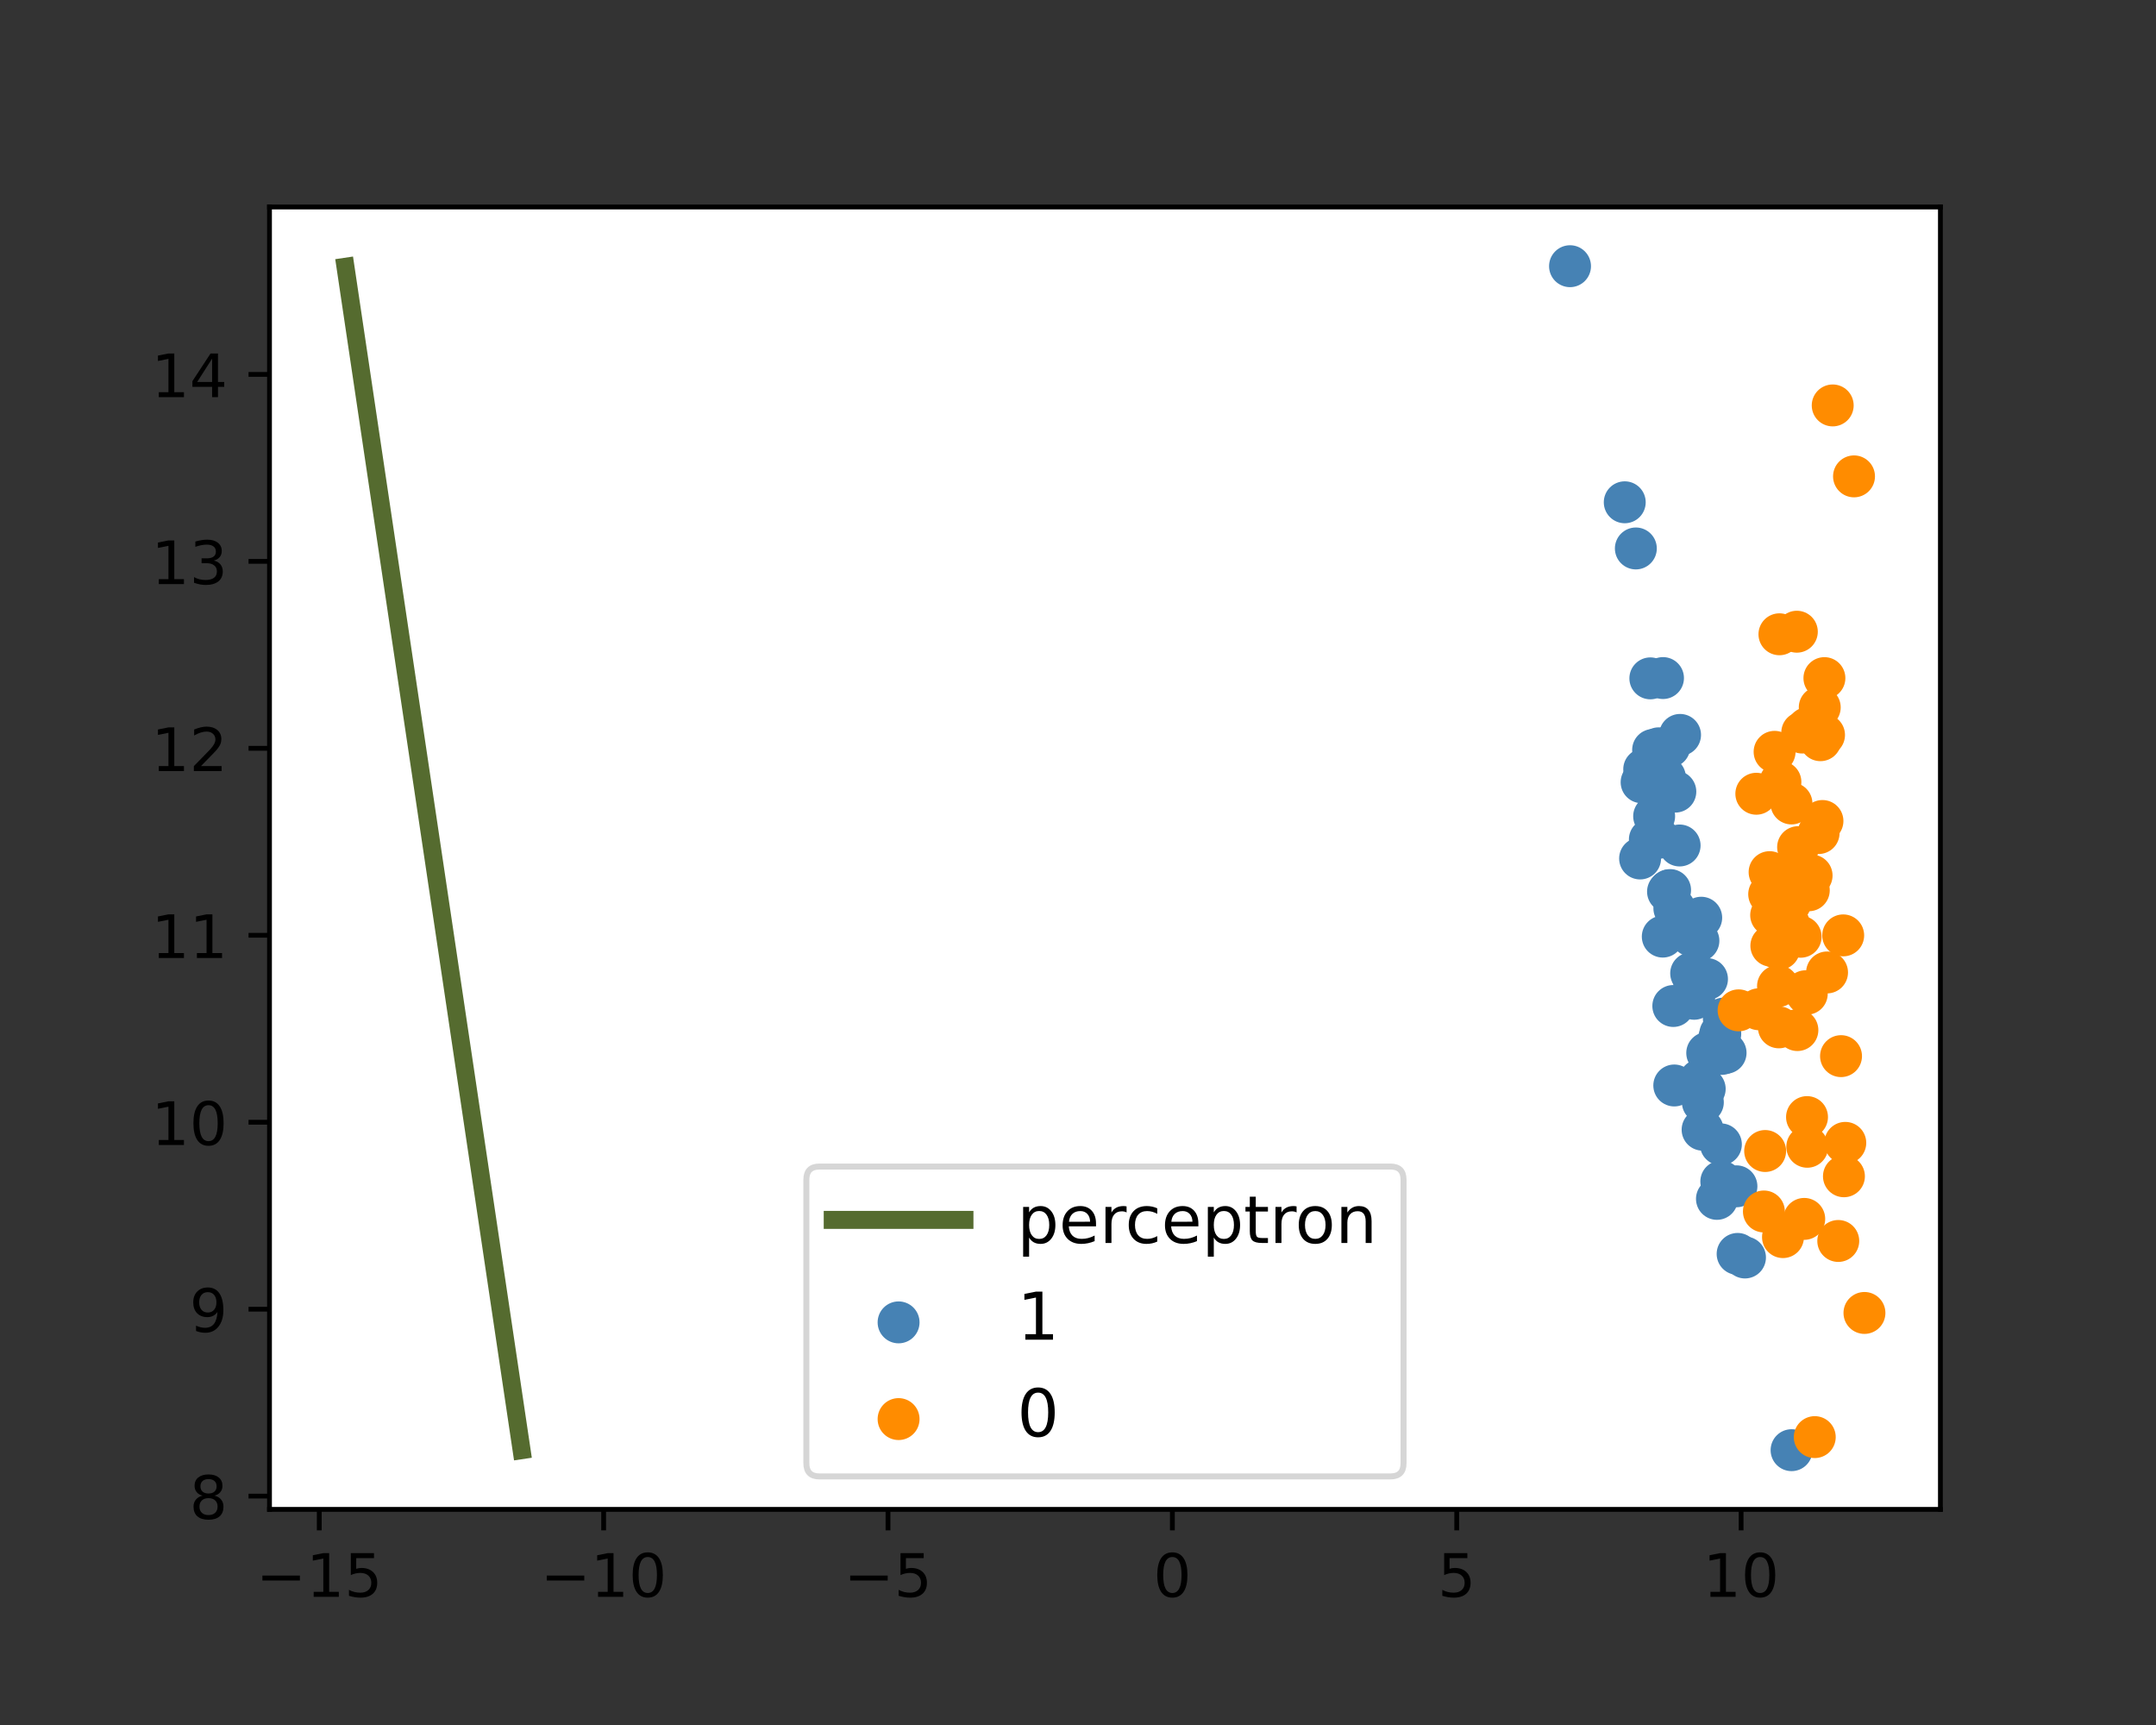 <?xml version="1.0" encoding="utf-8" standalone="no"?>
<!DOCTYPE svg PUBLIC "-//W3C//DTD SVG 1.1//EN"
  "http://www.w3.org/Graphics/SVG/1.1/DTD/svg11.dtd">
<!-- Created with matplotlib (https://matplotlib.org/) -->
<svg height="288pt" version="1.1" viewBox="0 0 360 288" width="360pt" xmlns="http://www.w3.org/2000/svg" xmlns:xlink="http://www.w3.org/1999/xlink">
 <rect x="0" y="0" width="360" height="288" fill="#333333" stroke="none"/>
 <defs>
  <style type="text/css">*{stroke-linecap:butt;stroke-linejoin:round;}</style>
 </defs>
 <g id="figure_1">
  <g id="patch_1">
   <path d="M 0 288 
L 360 288 
L 360 0 
L 0 0 
z
" style="fill:none;"/>
  </g>
  <g id="axes_1">
   <g id="patch_2">
    <path d="M 45 252 
L 324 252 
L 324 34.56 
L 45 34.56 
z
" style="fill:#ffffff;"/>
   </g>
   <g id="PathCollection_1">
    <defs>
     <path d="M 0 3 
C 0.796 3 1.559 2.684 2.121 2.121 
C 2.684 1.559 3 0.796 3 0 
C 3 -0.796 2.684 -1.559 2.121 -2.121 
C 1.559 -2.684 0.796 -3 0 -3 
C -0.796 -3 -1.559 -2.684 -2.121 -2.121 
C -2.684 -1.559 -3 -0.796 -3 0 
C -3 0.796 -2.684 1.559 -2.121 2.121 
C -1.559 2.684 -0.796 3 0 3 
z
" id="m90c3282ecc" style="stroke:#4682b4;"/>
    </defs>
    <g clip-path="url(#pabbe0525cd)">
     <use style="fill:#4682b4;stroke:#4682b4;" x="284.062" xlink:href="#m90c3282ecc" y="153.218"/>
     <use style="fill:#4682b4;stroke:#4682b4;" x="285.027" xlink:href="#m90c3282ecc" y="163.46"/>
     <use style="fill:#4682b4;stroke:#4682b4;" x="280.455" xlink:href="#m90c3282ecc" y="141.159"/>
     <use style="fill:#4682b4;stroke:#4682b4;" x="287.243" xlink:href="#m90c3282ecc" y="172.611"/>
     <use style="fill:#4682b4;stroke:#4682b4;" x="275.568" xlink:href="#m90c3282ecc" y="113.257"/>
     <use style="fill:#4682b4;stroke:#4682b4;" x="271.294" xlink:href="#m90c3282ecc" y="83.86"/>
     <use style="fill:#4682b4;stroke:#4682b4;" x="287.021" xlink:href="#m90c3282ecc" y="173.505"/>
     <use style="fill:#4682b4;stroke:#4682b4;" x="277.644" xlink:href="#m90c3282ecc" y="156.372"/>
     <use style="fill:#4682b4;stroke:#4682b4;" x="280.529" xlink:href="#m90c3282ecc" y="122.698"/>
     <use style="fill:#4682b4;stroke:#4682b4;" x="275.487" xlink:href="#m90c3282ecc" y="140.152"/>
     <use style="fill:#4682b4;stroke:#4682b4;" x="288.132" xlink:href="#m90c3282ecc" y="175.782"/>
     <use style="fill:#4682b4;stroke:#4682b4;" x="278.742" xlink:href="#m90c3282ecc" y="124.655"/>
     <use style="fill:#4682b4;stroke:#4682b4;" x="262.157" xlink:href="#m90c3282ecc" y="44.444"/>
     <use style="fill:#4682b4;stroke:#4682b4;" x="290.141" xlink:href="#m90c3282ecc" y="209.35"/>
     <use style="fill:#4682b4;stroke:#4682b4;" x="276.031" xlink:href="#m90c3282ecc" y="125.205"/>
     <use style="fill:#4682b4;stroke:#4682b4;" x="291.371" xlink:href="#m90c3282ecc" y="209.947"/>
     <use style="fill:#4682b4;stroke:#4682b4;" x="278.519" xlink:href="#m90c3282ecc" y="148.865"/>
     <use style="fill:#4682b4;stroke:#4682b4;" x="277.999" xlink:href="#m90c3282ecc" y="129.785"/>
     <use style="fill:#4682b4;stroke:#4682b4;" x="282.448" xlink:href="#m90c3282ecc" y="156.214"/>
     <use style="fill:#4682b4;stroke:#4682b4;" x="284.294" xlink:href="#m90c3282ecc" y="188.611"/>
     <use style="fill:#4682b4;stroke:#4682b4;" x="273.857" xlink:href="#m90c3282ecc" y="143.329"/>
     <use style="fill:#4682b4;stroke:#4682b4;" x="278.865" xlink:href="#m90c3282ecc" y="148.603"/>
     <use style="fill:#4682b4;stroke:#4682b4;" x="283.595" xlink:href="#m90c3282ecc" y="157.06"/>
     <use style="fill:#4682b4;stroke:#4682b4;" x="276.963" xlink:href="#m90c3282ecc" y="124.934"/>
     <use style="fill:#4682b4;stroke:#4682b4;" x="276.202" xlink:href="#m90c3282ecc" y="136.278"/>
     <use style="fill:#4682b4;stroke:#4682b4;" x="274.544" xlink:href="#m90c3282ecc" y="128.437"/>
     <use style="fill:#4682b4;stroke:#4682b4;" x="274.11" xlink:href="#m90c3282ecc" y="130.598"/>
     <use style="fill:#4682b4;stroke:#4682b4;" x="287.348" xlink:href="#m90c3282ecc" y="191.058"/>
     <use style="fill:#4682b4;stroke:#4682b4;" x="287.474" xlink:href="#m90c3282ecc" y="175.961"/>
     <use style="fill:#4682b4;stroke:#4682b4;" x="282.696" xlink:href="#m90c3282ecc" y="163.146"/>
     <use style="fill:#4682b4;stroke:#4682b4;" x="277.303" xlink:href="#m90c3282ecc" y="130.465"/>
     <use style="fill:#4682b4;stroke:#4682b4;" x="282.384" xlink:href="#m90c3282ecc" y="162.504"/>
     <use style="fill:#4682b4;stroke:#4682b4;" x="285.066" xlink:href="#m90c3282ecc" y="175.8"/>
     <use style="fill:#4682b4;stroke:#4682b4;" x="286.689" xlink:href="#m90c3282ecc" y="200.16"/>
     <use style="fill:#4682b4;stroke:#4682b4;" x="284.647" xlink:href="#m90c3282ecc" y="181.796"/>
     <use style="fill:#4682b4;stroke:#4682b4;" x="287.415" xlink:href="#m90c3282ecc" y="197.258"/>
     <use style="fill:#4682b4;stroke:#4682b4;" x="278.72" xlink:href="#m90c3282ecc" y="148.653"/>
     <use style="fill:#4682b4;stroke:#4682b4;" x="279.401" xlink:href="#m90c3282ecc" y="167.957"/>
     <use style="fill:#4682b4;stroke:#4682b4;" x="279.578" xlink:href="#m90c3282ecc" y="151.651"/>
     <use style="fill:#4682b4;stroke:#4682b4;" x="283.84" xlink:href="#m90c3282ecc" y="180.341"/>
     <use style="fill:#4682b4;stroke:#4682b4;" x="287.84" xlink:href="#m90c3282ecc" y="170.056"/>
     <use style="fill:#4682b4;stroke:#4682b4;" x="277.68" xlink:href="#m90c3282ecc" y="113.207"/>
     <use style="fill:#4682b4;stroke:#4682b4;" x="284.337" xlink:href="#m90c3282ecc" y="184.033"/>
     <use style="fill:#4682b4;stroke:#4682b4;" x="299.15" xlink:href="#m90c3282ecc" y="242.116"/>
     <use style="fill:#4682b4;stroke:#4682b4;" x="279.741" xlink:href="#m90c3282ecc" y="132.167"/>
     <use style="fill:#4682b4;stroke:#4682b4;" x="276.868" xlink:href="#m90c3282ecc" y="139.896"/>
     <use style="fill:#4682b4;stroke:#4682b4;" x="289.943" xlink:href="#m90c3282ecc" y="198.062"/>
     <use style="fill:#4682b4;stroke:#4682b4;" x="279.564" xlink:href="#m90c3282ecc" y="181.227"/>
     <use style="fill:#4682b4;stroke:#4682b4;" x="273.148" xlink:href="#m90c3282ecc" y="91.568"/>
     <use style="fill:#4682b4;stroke:#4682b4;" x="282.882" xlink:href="#m90c3282ecc" y="166.755"/>
    </g>
   </g>
   <g id="PathCollection_2">
    <defs>
     <path d="M 0 3 
C 0.796 3 1.559 2.684 2.121 2.121 
C 2.684 1.559 3 0.796 3 0 
C 3 -0.796 2.684 -1.559 2.121 -2.121 
C 1.559 -2.684 0.796 -3 0 -3 
C -0.796 -3 -1.559 -2.684 -2.121 -2.121 
C -2.684 -1.559 -3 -0.796 -3 0 
C -3 0.796 -2.684 1.559 -2.121 2.121 
C -1.559 2.684 -0.796 3 0 3 
z
" id="m18daad3118" style="stroke:#ff8c00;"/>
    </defs>
    <g clip-path="url(#pabbe0525cd)">
     <use style="fill:#ff8c00;stroke:#ff8c00;" x="308.119" xlink:href="#m18daad3118" y="190.809"/>
     <use style="fill:#ff8c00;stroke:#ff8c00;" x="301.264" xlink:href="#m18daad3118" y="203.503"/>
     <use style="fill:#ff8c00;stroke:#ff8c00;" x="296.568" xlink:href="#m18daad3118" y="157.71"/>
     <use style="fill:#ff8c00;stroke:#ff8c00;" x="298.693" xlink:href="#m18daad3118" y="154.257"/>
     <use style="fill:#ff8c00;stroke:#ff8c00;" x="300.933" xlink:href="#m18daad3118" y="122.302"/>
     <use style="fill:#ff8c00;stroke:#ff8c00;" x="297.061" xlink:href="#m18daad3118" y="158.424"/>
     <use style="fill:#ff8c00;stroke:#ff8c00;" x="303.854" xlink:href="#m18daad3118" y="118.104"/>
     <use style="fill:#ff8c00;stroke:#ff8c00;" x="307.77" xlink:href="#m18daad3118" y="156.168"/>
     <use style="fill:#ff8c00;stroke:#ff8c00;" x="295.412" xlink:href="#m18daad3118" y="149.29"/>
     <use style="fill:#ff8c00;stroke:#ff8c00;" x="296.315" xlink:href="#m18daad3118" y="125.523"/>
     <use style="fill:#ff8c00;stroke:#ff8c00;" x="306.018" xlink:href="#m18daad3118" y="67.689"/>
     <use style="fill:#ff8c00;stroke:#ff8c00;" x="304.57" xlink:href="#m18daad3118" y="122.709"/>
     <use style="fill:#ff8c00;stroke:#ff8c00;" x="305.074" xlink:href="#m18daad3118" y="162.356"/>
     <use style="fill:#ff8c00;stroke:#ff8c00;" x="300.03" xlink:href="#m18daad3118" y="105.468"/>
     <use style="fill:#ff8c00;stroke:#ff8c00;" x="302.025" xlink:href="#m18daad3118" y="148.638"/>
     <use style="fill:#ff8c00;stroke:#ff8c00;" x="303.968" xlink:href="#m18daad3118" y="123.582"/>
     <use style="fill:#ff8c00;stroke:#ff8c00;" x="298.93" xlink:href="#m18daad3118" y="150.739"/>
     <use style="fill:#ff8c00;stroke:#ff8c00;" x="295.773" xlink:href="#m18daad3118" y="157.904"/>
     <use style="fill:#ff8c00;stroke:#ff8c00;" x="307.893" xlink:href="#m18daad3118" y="196.387"/>
     <use style="fill:#ff8c00;stroke:#ff8c00;" x="309.577" xlink:href="#m18daad3118" y="79.534"/>
     <use style="fill:#ff8c00;stroke:#ff8c00;" x="302.494" xlink:href="#m18daad3118" y="146.178"/>
     <use style="fill:#ff8c00;stroke:#ff8c00;" x="294.529" xlink:href="#m18daad3118" y="202.264"/>
     <use style="fill:#ff8c00;stroke:#ff8c00;" x="306.946" xlink:href="#m18daad3118" y="207.188"/>
     <use style="fill:#ff8c00;stroke:#ff8c00;" x="300.241" xlink:href="#m18daad3118" y="141.439"/>
     <use style="fill:#ff8c00;stroke:#ff8c00;" x="301.846" xlink:href="#m18daad3118" y="121.557"/>
     <use style="fill:#ff8c00;stroke:#ff8c00;" x="297.716" xlink:href="#m18daad3118" y="206.544"/>
     <use style="fill:#ff8c00;stroke:#ff8c00;" x="296.886" xlink:href="#m18daad3118" y="164.639"/>
     <use style="fill:#ff8c00;stroke:#ff8c00;" x="301.729" xlink:href="#m18daad3118" y="186.504"/>
     <use style="fill:#ff8c00;stroke:#ff8c00;" x="299.84" xlink:href="#m18daad3118" y="146.992"/>
     <use style="fill:#ff8c00;stroke:#ff8c00;" x="297.028" xlink:href="#m18daad3118" y="171.523"/>
     <use style="fill:#ff8c00;stroke:#ff8c00;" x="301.488" xlink:href="#m18daad3118" y="165.494"/>
     <use style="fill:#ff8c00;stroke:#ff8c00;" x="293.678" xlink:href="#m18daad3118" y="168.501"/>
     <use style="fill:#ff8c00;stroke:#ff8c00;" x="295.48" xlink:href="#m18daad3118" y="145.61"/>
     <use style="fill:#ff8c00;stroke:#ff8c00;" x="311.318" xlink:href="#m18daad3118" y="219.205"/>
     <use style="fill:#ff8c00;stroke:#ff8c00;" x="307.408" xlink:href="#m18daad3118" y="176.329"/>
     <use style="fill:#ff8c00;stroke:#ff8c00;" x="300.663" xlink:href="#m18daad3118" y="156.399"/>
     <use style="fill:#ff8c00;stroke:#ff8c00;" x="301.771" xlink:href="#m18daad3118" y="191.461"/>
     <use style="fill:#ff8c00;stroke:#ff8c00;" x="295.742" xlink:href="#m18daad3118" y="152.793"/>
     <use style="fill:#ff8c00;stroke:#ff8c00;" x="300.122" xlink:href="#m18daad3118" y="171.978"/>
     <use style="fill:#ff8c00;stroke:#ff8c00;" x="299.132" xlink:href="#m18daad3118" y="134.144"/>
     <use style="fill:#ff8c00;stroke:#ff8c00;" x="304.633" xlink:href="#m18daad3118" y="113.215"/>
     <use style="fill:#ff8c00;stroke:#ff8c00;" x="293.264" xlink:href="#m18daad3118" y="132.522"/>
     <use style="fill:#ff8c00;stroke:#ff8c00;" x="297.286" xlink:href="#m18daad3118" y="130.551"/>
     <use style="fill:#ff8c00;stroke:#ff8c00;" x="303.663" xlink:href="#m18daad3118" y="139.086"/>
     <use style="fill:#ff8c00;stroke:#ff8c00;" x="297.124" xlink:href="#m18daad3118" y="105.897"/>
     <use style="fill:#ff8c00;stroke:#ff8c00;" x="294.737" xlink:href="#m18daad3118" y="192.169"/>
     <use style="fill:#ff8c00;stroke:#ff8c00;" x="290.306" xlink:href="#m18daad3118" y="168.684"/>
     <use style="fill:#ff8c00;stroke:#ff8c00;" x="304.307" xlink:href="#m18daad3118" y="137.071"/>
     <use style="fill:#ff8c00;stroke:#ff8c00;" x="303.022" xlink:href="#m18daad3118" y="239.935"/>
     <use style="fill:#ff8c00;stroke:#ff8c00;" x="301.688" xlink:href="#m18daad3118" y="165.912"/>
    </g>
   </g>
   <g id="matplotlib.axis_1">
    <g id="xtick_1">
     <g id="line2d_1">
      <defs>
       <path d="M 0 0 
L 0 3.5 
" id="m6bc551e0dd" style="stroke:#000000;stroke-width:0.8;"/>
      </defs>
      <g>
       <use style="stroke:#000000;stroke-width:0.8;" x="53.308" xlink:href="#m6bc551e0dd" y="252"/>
      </g>
     </g>
     <g id="text_1">
      <!-- −15 -->
      <g transform="translate(42.756 266.598)scale(0.1 -0.1)">
       <defs>
        <path d="M 10.594 35.5 
L 73.188 35.5 
L 73.188 27.203 
L 10.594 27.203 
z
" id="DejaVuSans-8722"/>
        <path d="M 12.406 8.297 
L 28.516 8.297 
L 28.516 63.922 
L 10.984 60.406 
L 10.984 69.391 
L 28.422 72.906 
L 38.281 72.906 
L 38.281 8.297 
L 54.391 8.297 
L 54.391 0 
L 12.406 0 
z
" id="DejaVuSans-49"/>
        <path d="M 10.797 72.906 
L 49.516 72.906 
L 49.516 64.594 
L 19.828 64.594 
L 19.828 46.734 
Q 21.969 47.469 24.109 47.828 
Q 26.266 48.188 28.422 48.188 
Q 40.625 48.188 47.75 41.5 
Q 54.891 34.812 54.891 23.391 
Q 54.891 11.625 47.562 5.094 
Q 40.234 -1.422 26.906 -1.422 
Q 22.312 -1.422 17.547 -0.641 
Q 12.797 0.141 7.719 1.703 
L 7.719 11.625 
Q 12.109 9.234 16.797 8.062 
Q 21.484 6.891 26.703 6.891 
Q 35.156 6.891 40.078 11.328 
Q 45.016 15.766 45.016 23.391 
Q 45.016 31 40.078 35.438 
Q 35.156 39.891 26.703 39.891 
Q 22.75 39.891 18.812 39.016 
Q 14.891 38.141 10.797 36.281 
z
" id="DejaVuSans-53"/>
       </defs>
       <use xlink:href="#DejaVuSans-8722"/>
       <use x="83.789" xlink:href="#DejaVuSans-49"/>
       <use x="147.412" xlink:href="#DejaVuSans-53"/>
      </g>
     </g>
    </g>
    <g id="xtick_2">
     <g id="line2d_2">
      <g>
       <use style="stroke:#000000;stroke-width:0.8;" x="100.792" xlink:href="#m6bc551e0dd" y="252"/>
      </g>
     </g>
     <g id="text_2">
      <!-- −10 -->
      <g transform="translate(90.239 266.598)scale(0.1 -0.1)">
       <defs>
        <path d="M 31.781 66.406 
Q 24.172 66.406 20.328 58.906 
Q 16.5 51.422 16.5 36.375 
Q 16.5 21.391 20.328 13.891 
Q 24.172 6.391 31.781 6.391 
Q 39.453 6.391 43.281 13.891 
Q 47.125 21.391 47.125 36.375 
Q 47.125 51.422 43.281 58.906 
Q 39.453 66.406 31.781 66.406 
z
M 31.781 74.219 
Q 44.047 74.219 50.516 64.516 
Q 56.984 54.828 56.984 36.375 
Q 56.984 17.969 50.516 8.266 
Q 44.047 -1.422 31.781 -1.422 
Q 19.531 -1.422 13.062 8.266 
Q 6.594 17.969 6.594 36.375 
Q 6.594 54.828 13.062 64.516 
Q 19.531 74.219 31.781 74.219 
z
" id="DejaVuSans-48"/>
       </defs>
       <use xlink:href="#DejaVuSans-8722"/>
       <use x="83.789" xlink:href="#DejaVuSans-49"/>
       <use x="147.412" xlink:href="#DejaVuSans-48"/>
      </g>
     </g>
    </g>
    <g id="xtick_3">
     <g id="line2d_3">
      <g>
       <use style="stroke:#000000;stroke-width:0.8;" x="148.275" xlink:href="#m6bc551e0dd" y="252"/>
      </g>
     </g>
     <g id="text_3">
      <!-- −5 -->
      <g transform="translate(140.904 266.598)scale(0.1 -0.1)">
       <use xlink:href="#DejaVuSans-8722"/>
       <use x="83.789" xlink:href="#DejaVuSans-53"/>
      </g>
     </g>
    </g>
    <g id="xtick_4">
     <g id="line2d_4">
      <g>
       <use style="stroke:#000000;stroke-width:0.8;" x="195.758" xlink:href="#m6bc551e0dd" y="252"/>
      </g>
     </g>
     <g id="text_4">
      <!-- 0 -->
      <g transform="translate(192.576 266.598)scale(0.1 -0.1)">
       <use xlink:href="#DejaVuSans-48"/>
      </g>
     </g>
    </g>
    <g id="xtick_5">
     <g id="line2d_5">
      <g>
       <use style="stroke:#000000;stroke-width:0.8;" x="243.241" xlink:href="#m6bc551e0dd" y="252"/>
      </g>
     </g>
     <g id="text_5">
      <!-- 5 -->
      <g transform="translate(240.06 266.598)scale(0.1 -0.1)">
       <use xlink:href="#DejaVuSans-53"/>
      </g>
     </g>
    </g>
    <g id="xtick_6">
     <g id="line2d_6">
      <g>
       <use style="stroke:#000000;stroke-width:0.8;" x="290.724" xlink:href="#m6bc551e0dd" y="252"/>
      </g>
     </g>
     <g id="text_6">
      <!-- 10 -->
      <g transform="translate(284.361 266.598)scale(0.1 -0.1)">
       <use xlink:href="#DejaVuSans-49"/>
       <use x="63.623" xlink:href="#DejaVuSans-48"/>
      </g>
     </g>
    </g>
   </g>
   <g id="matplotlib.axis_2">
    <g id="ytick_1">
     <g id="line2d_7">
      <defs>
       <path d="M 0 0 
L -3.5 0 
" id="m4a0e3af0b3" style="stroke:#000000;stroke-width:0.8;"/>
      </defs>
      <g>
       <use style="stroke:#000000;stroke-width:0.8;" x="45" xlink:href="#m4a0e3af0b3" y="249.789"/>
      </g>
     </g>
     <g id="text_7">
      <!-- 8 -->
      <g transform="translate(31.637 253.589)scale(0.1 -0.1)">
       <defs>
        <path d="M 31.781 34.625 
Q 24.75 34.625 20.719 30.859 
Q 16.703 27.094 16.703 20.516 
Q 16.703 13.922 20.719 10.156 
Q 24.75 6.391 31.781 6.391 
Q 38.812 6.391 42.859 10.172 
Q 46.922 13.969 46.922 20.516 
Q 46.922 27.094 42.891 30.859 
Q 38.875 34.625 31.781 34.625 
z
M 21.922 38.812 
Q 15.578 40.375 12.031 44.719 
Q 8.5 49.078 8.5 55.328 
Q 8.5 64.062 14.719 69.141 
Q 20.953 74.219 31.781 74.219 
Q 42.672 74.219 48.875 69.141 
Q 55.078 64.062 55.078 55.328 
Q 55.078 49.078 51.531 44.719 
Q 48 40.375 41.703 38.812 
Q 48.828 37.156 52.797 32.312 
Q 56.781 27.484 56.781 20.516 
Q 56.781 9.906 50.312 4.234 
Q 43.844 -1.422 31.781 -1.422 
Q 19.734 -1.422 13.25 4.234 
Q 6.781 9.906 6.781 20.516 
Q 6.781 27.484 10.781 32.312 
Q 14.797 37.156 21.922 38.812 
z
M 18.312 54.391 
Q 18.312 48.734 21.844 45.562 
Q 25.391 42.391 31.781 42.391 
Q 38.141 42.391 41.719 45.562 
Q 45.312 48.734 45.312 54.391 
Q 45.312 60.062 41.719 63.234 
Q 38.141 66.406 31.781 66.406 
Q 25.391 66.406 21.844 63.234 
Q 18.312 60.062 18.312 54.391 
z
" id="DejaVuSans-56"/>
       </defs>
       <use xlink:href="#DejaVuSans-56"/>
      </g>
     </g>
    </g>
    <g id="ytick_2">
     <g id="line2d_8">
      <g>
       <use style="stroke:#000000;stroke-width:0.8;" x="45" xlink:href="#m4a0e3af0b3" y="218.576"/>
      </g>
     </g>
     <g id="text_8">
      <!-- 9 -->
      <g transform="translate(31.637 222.375)scale(0.1 -0.1)">
       <defs>
        <path d="M 10.984 1.516 
L 10.984 10.5 
Q 14.703 8.734 18.5 7.812 
Q 22.312 6.891 25.984 6.891 
Q 35.75 6.891 40.891 13.453 
Q 46.047 20.016 46.781 33.406 
Q 43.953 29.203 39.594 26.953 
Q 35.25 24.703 29.984 24.703 
Q 19.047 24.703 12.672 31.312 
Q 6.297 37.938 6.297 49.422 
Q 6.297 60.641 12.938 67.422 
Q 19.578 74.219 30.609 74.219 
Q 43.266 74.219 49.922 64.516 
Q 56.594 54.828 56.594 36.375 
Q 56.594 19.141 48.406 8.859 
Q 40.234 -1.422 26.422 -1.422 
Q 22.703 -1.422 18.891 -0.688 
Q 15.094 0.047 10.984 1.516 
z
M 30.609 32.422 
Q 37.25 32.422 41.125 36.953 
Q 45.016 41.5 45.016 49.422 
Q 45.016 57.281 41.125 61.844 
Q 37.25 66.406 30.609 66.406 
Q 23.969 66.406 20.094 61.844 
Q 16.219 57.281 16.219 49.422 
Q 16.219 41.5 20.094 36.953 
Q 23.969 32.422 30.609 32.422 
z
" id="DejaVuSans-57"/>
       </defs>
       <use xlink:href="#DejaVuSans-57"/>
      </g>
     </g>
    </g>
    <g id="ytick_3">
     <g id="line2d_9">
      <g>
       <use style="stroke:#000000;stroke-width:0.8;" x="45" xlink:href="#m4a0e3af0b3" y="187.363"/>
      </g>
     </g>
     <g id="text_9">
      <!-- 10 -->
      <g transform="translate(25.275 191.162)scale(0.1 -0.1)">
       <use xlink:href="#DejaVuSans-49"/>
       <use x="63.623" xlink:href="#DejaVuSans-48"/>
      </g>
     </g>
    </g>
    <g id="ytick_4">
     <g id="line2d_10">
      <g>
       <use style="stroke:#000000;stroke-width:0.8;" x="45" xlink:href="#m4a0e3af0b3" y="156.149"/>
      </g>
     </g>
     <g id="text_10">
      <!-- 11 -->
      <g transform="translate(25.275 159.948)scale(0.1 -0.1)">
       <use xlink:href="#DejaVuSans-49"/>
       <use x="63.623" xlink:href="#DejaVuSans-49"/>
      </g>
     </g>
    </g>
    <g id="ytick_5">
     <g id="line2d_11">
      <g>
       <use style="stroke:#000000;stroke-width:0.8;" x="45" xlink:href="#m4a0e3af0b3" y="124.936"/>
      </g>
     </g>
     <g id="text_11">
      <!-- 12 -->
      <g transform="translate(25.275 128.735)scale(0.1 -0.1)">
       <defs>
        <path d="M 19.188 8.297 
L 53.609 8.297 
L 53.609 0 
L 7.328 0 
L 7.328 8.297 
Q 12.938 14.109 22.625 23.891 
Q 32.328 33.688 34.812 36.531 
Q 39.547 41.844 41.422 45.531 
Q 43.312 49.219 43.312 52.781 
Q 43.312 58.594 39.234 62.25 
Q 35.156 65.922 28.609 65.922 
Q 23.969 65.922 18.812 64.312 
Q 13.672 62.703 7.812 59.422 
L 7.812 69.391 
Q 13.766 71.781 18.938 73 
Q 24.125 74.219 28.422 74.219 
Q 39.75 74.219 46.484 68.547 
Q 53.219 62.891 53.219 53.422 
Q 53.219 48.922 51.531 44.891 
Q 49.859 40.875 45.406 35.406 
Q 44.188 33.984 37.641 27.219 
Q 31.109 20.453 19.188 8.297 
z
" id="DejaVuSans-50"/>
       </defs>
       <use xlink:href="#DejaVuSans-49"/>
       <use x="63.623" xlink:href="#DejaVuSans-50"/>
      </g>
     </g>
    </g>
    <g id="ytick_6">
     <g id="line2d_12">
      <g>
       <use style="stroke:#000000;stroke-width:0.8;" x="45" xlink:href="#m4a0e3af0b3" y="93.722"/>
      </g>
     </g>
     <g id="text_12">
      <!-- 13 -->
      <g transform="translate(25.275 97.521)scale(0.1 -0.1)">
       <defs>
        <path d="M 40.578 39.312 
Q 47.656 37.797 51.625 33 
Q 55.609 28.219 55.609 21.188 
Q 55.609 10.406 48.188 4.484 
Q 40.766 -1.422 27.094 -1.422 
Q 22.516 -1.422 17.656 -0.516 
Q 12.797 0.391 7.625 2.203 
L 7.625 11.719 
Q 11.719 9.328 16.594 8.109 
Q 21.484 6.891 26.812 6.891 
Q 36.078 6.891 40.938 10.547 
Q 45.797 14.203 45.797 21.188 
Q 45.797 27.641 41.281 31.266 
Q 36.766 34.906 28.719 34.906 
L 20.219 34.906 
L 20.219 43.016 
L 29.109 43.016 
Q 36.375 43.016 40.234 45.922 
Q 44.094 48.828 44.094 54.297 
Q 44.094 59.906 40.109 62.906 
Q 36.141 65.922 28.719 65.922 
Q 24.656 65.922 20.016 65.031 
Q 15.375 64.156 9.812 62.312 
L 9.812 71.094 
Q 15.438 72.656 20.344 73.438 
Q 25.25 74.219 29.594 74.219 
Q 40.828 74.219 47.359 69.109 
Q 53.906 64.016 53.906 55.328 
Q 53.906 49.266 50.438 45.094 
Q 46.969 40.922 40.578 39.312 
z
" id="DejaVuSans-51"/>
       </defs>
       <use xlink:href="#DejaVuSans-49"/>
       <use x="63.623" xlink:href="#DejaVuSans-51"/>
      </g>
     </g>
    </g>
    <g id="ytick_7">
     <g id="line2d_13">
      <g>
       <use style="stroke:#000000;stroke-width:0.8;" x="45" xlink:href="#m4a0e3af0b3" y="62.509"/>
      </g>
     </g>
     <g id="text_13">
      <!-- 14 -->
      <g transform="translate(25.275 66.308)scale(0.1 -0.1)">
       <defs>
        <path d="M 37.797 64.312 
L 12.891 25.391 
L 37.797 25.391 
z
M 35.203 72.906 
L 47.609 72.906 
L 47.609 25.391 
L 58.016 25.391 
L 58.016 17.188 
L 47.609 17.188 
L 47.609 0 
L 37.797 0 
L 37.797 17.188 
L 4.891 17.188 
L 4.891 26.703 
z
" id="DejaVuSans-52"/>
       </defs>
       <use xlink:href="#DejaVuSans-49"/>
       <use x="63.623" xlink:href="#DejaVuSans-52"/>
      </g>
     </g>
    </g>
   </g>
   <g id="line2d_14">
    <path clip-path="url(#pabbe0525cd)" d="M 87.095 242.116 
L 57.682 44.535 
L 57.682 44.535 
" style="fill:none;stroke:#556b2f;stroke-linecap:square;stroke-width:3;"/>
   </g>
   <g id="patch_3">
    <path d="M 45 252 
L 45 34.56 
" style="fill:none;stroke:#000000;stroke-linecap:square;stroke-linejoin:miter;stroke-width:0.8;"/>
   </g>
   <g id="patch_4">
    <path d="M 324 252 
L 324 34.56 
" style="fill:none;stroke:#000000;stroke-linecap:square;stroke-linejoin:miter;stroke-width:0.8;"/>
   </g>
   <g id="patch_5">
    <path d="M 45 252 
L 324 252 
" style="fill:none;stroke:#000000;stroke-linecap:square;stroke-linejoin:miter;stroke-width:0.8;"/>
   </g>
   <g id="patch_6">
    <path d="M 45 34.56 
L 324 34.56 
" style="fill:none;stroke:#000000;stroke-linecap:square;stroke-linejoin:miter;stroke-width:0.8;"/>
   </g>
   <g id="legend_1">
    <g id="patch_7">
     <path d="M 136.843 246.5 
L 232.157 246.5 
Q 234.357 246.5 234.357 244.3 
L 234.357 196.962 
Q 234.357 194.762 232.157 194.762 
L 136.843 194.762 
Q 134.643 194.762 134.643 196.962 
L 134.643 244.3 
Q 134.643 246.5 136.843 246.5 
z
" style="fill:#ffffff;opacity:0.8;stroke:#cccccc;stroke-linejoin:miter;"/>
    </g>
    <g id="line2d_15">
     <path d="M 139.042 203.67 
L 161.042 203.67 
" style="fill:none;stroke:#556b2f;stroke-linecap:square;stroke-width:3;"/>
    </g>
    <g id="line2d_16"/>
    <g id="text_14">
     <!-- perceptron -->
     <g transform="translate(169.843 207.52)scale(0.11 -0.11)">
      <defs>
       <path d="M 18.109 8.203 
L 18.109 -20.797 
L 9.078 -20.797 
L 9.078 54.688 
L 18.109 54.688 
L 18.109 46.391 
Q 20.953 51.266 25.266 53.625 
Q 29.594 56 35.594 56 
Q 45.562 56 51.781 48.094 
Q 58.016 40.188 58.016 27.297 
Q 58.016 14.406 51.781 6.484 
Q 45.562 -1.422 35.594 -1.422 
Q 29.594 -1.422 25.266 0.953 
Q 20.953 3.328 18.109 8.203 
z
M 48.688 27.297 
Q 48.688 37.203 44.609 42.844 
Q 40.531 48.484 33.406 48.484 
Q 26.266 48.484 22.188 42.844 
Q 18.109 37.203 18.109 27.297 
Q 18.109 17.391 22.188 11.75 
Q 26.266 6.109 33.406 6.109 
Q 40.531 6.109 44.609 11.75 
Q 48.688 17.391 48.688 27.297 
z
" id="DejaVuSans-112"/>
       <path d="M 56.203 29.594 
L 56.203 25.203 
L 14.891 25.203 
Q 15.484 15.922 20.484 11.062 
Q 25.484 6.203 34.422 6.203 
Q 39.594 6.203 44.453 7.469 
Q 49.312 8.734 54.109 11.281 
L 54.109 2.781 
Q 49.266 0.734 44.188 -0.344 
Q 39.109 -1.422 33.891 -1.422 
Q 20.797 -1.422 13.156 6.188 
Q 5.516 13.812 5.516 26.812 
Q 5.516 40.234 12.766 48.109 
Q 20.016 56 32.328 56 
Q 43.359 56 49.781 48.891 
Q 56.203 41.797 56.203 29.594 
z
M 47.219 32.234 
Q 47.125 39.594 43.094 43.984 
Q 39.062 48.391 32.422 48.391 
Q 24.906 48.391 20.391 44.141 
Q 15.875 39.891 15.188 32.172 
z
" id="DejaVuSans-101"/>
       <path d="M 41.109 46.297 
Q 39.594 47.172 37.812 47.578 
Q 36.031 48 33.891 48 
Q 26.266 48 22.188 43.047 
Q 18.109 38.094 18.109 28.812 
L 18.109 0 
L 9.078 0 
L 9.078 54.688 
L 18.109 54.688 
L 18.109 46.188 
Q 20.953 51.172 25.484 53.578 
Q 30.031 56 36.531 56 
Q 37.453 56 38.578 55.875 
Q 39.703 55.766 41.062 55.516 
z
" id="DejaVuSans-114"/>
       <path d="M 48.781 52.594 
L 48.781 44.188 
Q 44.969 46.297 41.141 47.344 
Q 37.312 48.391 33.406 48.391 
Q 24.656 48.391 19.812 42.844 
Q 14.984 37.312 14.984 27.297 
Q 14.984 17.281 19.812 11.734 
Q 24.656 6.203 33.406 6.203 
Q 37.312 6.203 41.141 7.25 
Q 44.969 8.297 48.781 10.406 
L 48.781 2.094 
Q 45.016 0.344 40.984 -0.531 
Q 36.969 -1.422 32.422 -1.422 
Q 20.062 -1.422 12.781 6.344 
Q 5.516 14.109 5.516 27.297 
Q 5.516 40.672 12.859 48.328 
Q 20.219 56 33.016 56 
Q 37.156 56 41.109 55.141 
Q 45.062 54.297 48.781 52.594 
z
" id="DejaVuSans-99"/>
       <path d="M 18.312 70.219 
L 18.312 54.688 
L 36.812 54.688 
L 36.812 47.703 
L 18.312 47.703 
L 18.312 18.016 
Q 18.312 11.328 20.141 9.422 
Q 21.969 7.516 27.594 7.516 
L 36.812 7.516 
L 36.812 0 
L 27.594 0 
Q 17.188 0 13.234 3.875 
Q 9.281 7.766 9.281 18.016 
L 9.281 47.703 
L 2.688 47.703 
L 2.688 54.688 
L 9.281 54.688 
L 9.281 70.219 
z
" id="DejaVuSans-116"/>
       <path d="M 30.609 48.391 
Q 23.391 48.391 19.188 42.75 
Q 14.984 37.109 14.984 27.297 
Q 14.984 17.484 19.156 11.844 
Q 23.344 6.203 30.609 6.203 
Q 37.797 6.203 41.984 11.859 
Q 46.188 17.531 46.188 27.297 
Q 46.188 37.016 41.984 42.703 
Q 37.797 48.391 30.609 48.391 
z
M 30.609 56 
Q 42.328 56 49.016 48.375 
Q 55.719 40.766 55.719 27.297 
Q 55.719 13.875 49.016 6.219 
Q 42.328 -1.422 30.609 -1.422 
Q 18.844 -1.422 12.172 6.219 
Q 5.516 13.875 5.516 27.297 
Q 5.516 40.766 12.172 48.375 
Q 18.844 56 30.609 56 
z
" id="DejaVuSans-111"/>
       <path d="M 54.891 33.016 
L 54.891 0 
L 45.906 0 
L 45.906 32.719 
Q 45.906 40.484 42.875 44.328 
Q 39.844 48.188 33.797 48.188 
Q 26.516 48.188 22.312 43.547 
Q 18.109 38.922 18.109 30.906 
L 18.109 0 
L 9.078 0 
L 9.078 54.688 
L 18.109 54.688 
L 18.109 46.188 
Q 21.344 51.125 25.703 53.562 
Q 30.078 56 35.797 56 
Q 45.219 56 50.047 50.172 
Q 54.891 44.344 54.891 33.016 
z
" id="DejaVuSans-110"/>
      </defs>
      <use xlink:href="#DejaVuSans-112"/>
      <use x="63.477" xlink:href="#DejaVuSans-101"/>
      <use x="125" xlink:href="#DejaVuSans-114"/>
      <use x="163.863" xlink:href="#DejaVuSans-99"/>
      <use x="218.844" xlink:href="#DejaVuSans-101"/>
      <use x="280.367" xlink:href="#DejaVuSans-112"/>
      <use x="343.844" xlink:href="#DejaVuSans-116"/>
      <use x="383.053" xlink:href="#DejaVuSans-114"/>
      <use x="421.916" xlink:href="#DejaVuSans-111"/>
      <use x="483.098" xlink:href="#DejaVuSans-110"/>
     </g>
    </g>
    <g id="PathCollection_3">
     <g>
      <use style="fill:#4682b4;stroke:#4682b4;" x="150.042" xlink:href="#m90c3282ecc" y="220.779"/>
     </g>
    </g>
    <g id="text_15">
     <!-- 1 -->
     <g transform="translate(169.843 223.666)scale(0.11 -0.11)">
      <use xlink:href="#DejaVuSans-49"/>
     </g>
    </g>
    <g id="PathCollection_4">
     <g>
      <use style="fill:#ff8c00;stroke:#ff8c00;" x="150.042" xlink:href="#m18daad3118" y="236.925"/>
     </g>
    </g>
    <g id="text_16">
     <!-- 0 -->
     <g transform="translate(169.843 239.812)scale(0.11 -0.11)">
      <use xlink:href="#DejaVuSans-48"/>
     </g>
    </g>
   </g>
  </g>
 </g>
 <defs>
  <clipPath id="pabbe0525cd">
   <rect height="217.44" width="279" x="45" y="34.56"/>
  </clipPath>
 </defs>
</svg>
